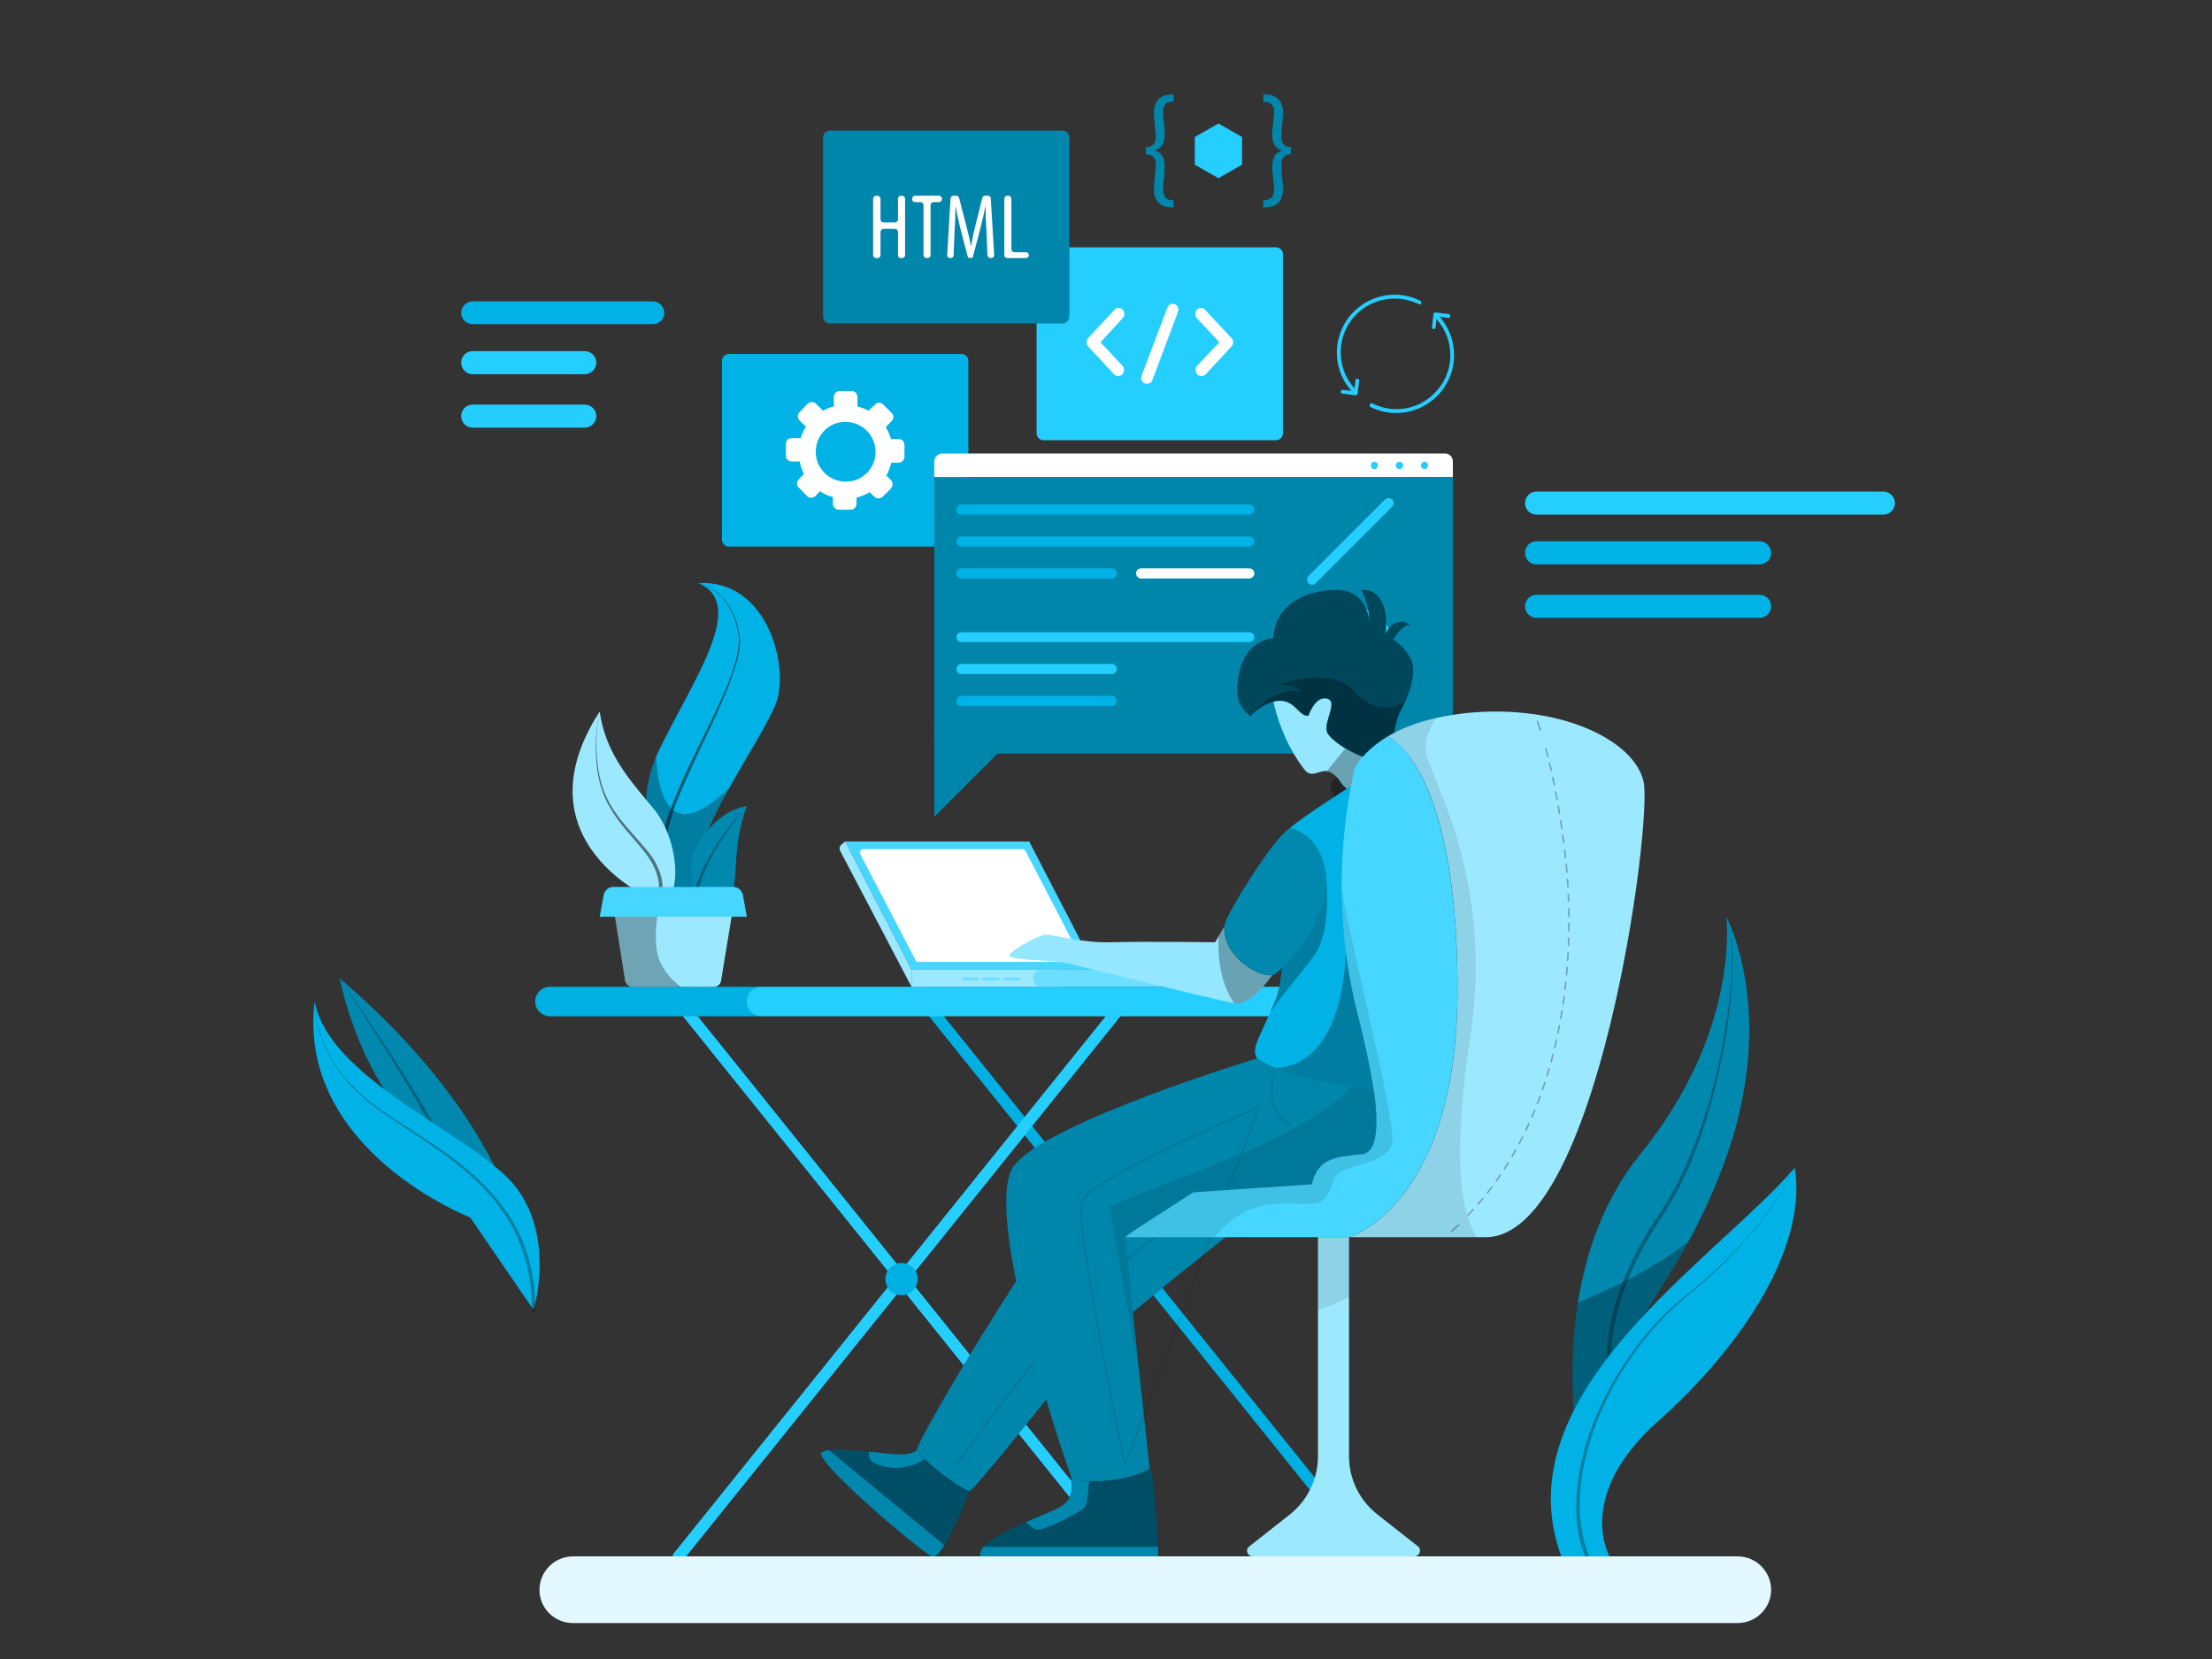 <svg version="1.2" xmlns="http://www.w3.org/2000/svg" viewBox="0 0 720 540" width="720" height="540">
	<rect x="0" y="0" width="720" height="540" fill="#333333" stroke="none"/>
	<title>web-developer-svg</title>
	<style>
		.s0 { fill: #00b0e3 } 
		.s1 { fill: #24ceff } 
		.s2 { fill: #47d6ff } 
		.s3 { fill: #00b2e5 } 
		.s4 { fill: #ffffff } 
		.s5 { fill: #0085ab } 
		.s6 { fill: #46d6ff } 
		.s7 { fill: #9ce9ff } 
		.s8 { fill: #6cdeff } 
		.s9 { opacity: .1;fill: none;stroke: #000000;stroke-linecap: round;stroke-miterlimit:10;stroke-width: .5 } 
		.s10 { fill: #00475c } 
		.s11 { fill: #94e7ff } 
		.s12 { opacity: .3;fill: #000000 } 
		.s13 { fill: #004e65 } 
		.s14 { fill: #0087ae } 
		.s15 { opacity: .1;fill: #000000 } 
		.s16 { fill: #0088af } 
		.s17 { fill: none;stroke: #000000;stroke-linecap: round;stroke-miterlimit:10;stroke-width: .5 } 
		.s18 { fill: none;stroke: #000000;stroke-linecap: round;stroke-miterlimit:10;stroke-width: .5;stroke-dasharray: 2.392 } 
		.s19 { opacity: .5;fill: #000000 } 
		.s20 { fill: #e4f9ff } 
	</style>
	<g id="SvgjsG1008">
		<g id="Layer">
			<path id="Layer" class="s0" d="m446.3 508.6c-0.6 0-1.1-0.3-1.5-0.7l-145.3-180.7c-0.7-0.9-0.6-2 0.3-2.7 0.8-0.6 1.9-0.5 2.6 0.3l145.3 180.7c0.7 0.8 0.6 2-0.2 2.7-0.4 0.2-0.8 0.4-1.2 0.4z"/>
			<path id="Layer" class="s1" d="m220.8 508.6c-0.4 0-0.8-0.2-1.2-0.4-0.8-0.7-0.9-1.9-0.2-2.7l145.3-180.7c0.7-0.8 1.8-0.9 2.6-0.3 0.8 0.7 1 1.8 0.3 2.7l-145.3 180.7c-0.4 0.4-0.9 0.7-1.5 0.7z"/>
			<path id="Layer" class="s1" d="m366.2 508.6c-0.6 0-1.1-0.3-1.5-0.7l-145.3-180.7c-0.7-0.9-0.6-2 0.2-2.7 0.8-0.6 2-0.5 2.7 0.3l145.3 180.7c0.7 0.8 0.5 2-0.3 2.7-0.3 0.2-0.7 0.4-1.1 0.4z"/>
			<path id="Layer" class="s0" d="m246.6 330.8h-67.6c-2.6 0-4.8-2.2-4.8-4.8 0-2.7 2.2-4.8 4.8-4.8h67.6c2.6 0 4.8 2.1 4.8 4.8 0 2.6-2.2 4.8-4.8 4.8z"/>
			<path id="Layer" class="s1" d="m440.9 330.8h-193c-2.7 0-4.8-2.2-4.8-4.8 0-2.7 2.1-4.8 4.8-4.8h193z"/>
			<path id="Layer" class="s0" d="m293.5 421.6c-2.9 0-5.3-2.4-5.3-5.3 0-2.9 2.4-5.2 5.3-5.2 2.9 0 5.2 2.3 5.2 5.2 0 2.9-2.3 5.3-5.2 5.3z"/>
			<path id="Layer" class="s2" d="m373.6 421.6c-2.9 0-5.2-2.4-5.2-5.3 0-2.9 2.3-5.2 5.2-5.2 2.9 0 5.2 2.3 5.2 5.2 0 2.9-2.3 5.3-5.2 5.3z"/>
			<path id="Layer" class="s3" d="m235 117.5c0-1.3 1-2.3 2.3-2.3h75.6c1.3 0 2.3 1 2.3 2.3v58.1c0 1.3-1 2.3-2.3 2.3h-75.6c-1.3 0-2.3-1-2.3-2.3z"/>
			<path id="Layer" fill-rule="evenodd" class="s4" d="m294.4 144.8v3.9c0 1-0.9 1.9-1.9 1.9h-2.4q-0.5 2.2-1.6 4.2l1.5 1.5c0.7 0.7 0.7 1.9 0 2.7l-2.7 2.7c-0.8 0.7-2 0.7-2.7 0l-1.5-1.5q-2 1.2-4.3 1.8v2c0 1-0.9 1.9-1.9 1.9h-3.9c-1 0-1.9-0.9-1.9-1.9v-2.2q-2.3-0.6-4.2-1.9l-1.5 1.6c-0.8 0.7-2 0.7-2.7 0l-2.7-2.8c-0.8-0.7-0.8-1.9 0-2.7l1.7-1.7q-1-1.9-1.4-4.1h-2.6c-1.1 0-1.9-0.8-1.9-1.9v-3.8c0-1.1 0.8-1.9 1.9-1.9h2.9q0.6-2 1.7-3.7l-2.1-2.1c-0.7-0.7-0.7-1.9 0-2.6l2.7-2.8c0.8-0.7 2-0.7 2.7 0l2.3 2.3q1.6-0.9 3.5-1.4v-3.1c0-1.1 0.9-1.9 1.9-1.9h3.9c1 0 1.9 0.8 1.9 1.9v3.1q1.9 0.5 3.6 1.4l2.1-2c0.7-0.8 1.9-0.8 2.7 0l2.7 2.7c0.8 0.7 0.8 1.9 0 2.7l-1.9 1.9q1.1 1.8 1.7 3.9h2.5c1 0 1.9 0.8 1.9 1.9zm-9.6 4.2c1.3-6.9-4.6-12.8-11.5-11.5-3.8 0.7-6.9 3.8-7.6 7.7-1.3 6.8 4.6 12.7 11.5 11.4 3.8-0.7 6.9-3.8 7.6-7.6z"/>
			<path id="Layer" class="s1" d="m337.4 82.8c0-1.3 1-2.3 2.3-2.3h75.6c1.3 0 2.3 1 2.3 2.3v58.2c0 1.2-1 2.3-2.3 2.3h-75.6c-1.3 0-2.3-1.1-2.3-2.3z"/>
			<path id="Layer" class="s4" d="m364 122.4c-0.5 0-1-0.2-1.3-0.5l-8.5-9.1c-0.7-0.8-0.7-2 0-2.8l8.6-9.2c0.7-0.8 1.9-0.8 2.6 0 0.8 0.8 0.8 2 0 2.8l-7.2 7.8 7.1 7.6c0.7 0.8 0.7 2.1 0 2.9-0.4 0.3-0.8 0.5-1.3 0.5zm27.1 0c-0.5 0-1-0.2-1.4-0.5-0.7-0.8-0.7-2.1 0-2.9l7.2-7.6-7.3-7.8c-0.7-0.8-0.7-2 0-2.8 0.7-0.8 1.9-0.8 2.6 0l8.6 9.2c0.4 0.3 0.6 0.9 0.6 1.4 0 0.5-0.2 1-0.6 1.4l-8.4 9.1c-0.4 0.3-0.9 0.5-1.3 0.5zm-17.8 2.5q-0.3 0-0.7-0.1c-0.9-0.4-1.4-1.6-1-2.6l8.4-22.1c0.4-1 1.5-1.5 2.4-1.1 1 0.4 1.4 1.6 1 2.6l-8.3 22.1c-0.3 0.8-1 1.2-1.8 1.2zm99.6 30.4h-168.8v-5.1c0-1.4 1.2-2.6 2.6-2.6h163.7c1.4 0 2.5 1.2 2.5 2.6 0 0 0 5.1 0 5.1z"/>
			<path id="Layer" class="s5" d="m468.2 245.3h-159.3c-2.6 0-4.8-2.1-4.8-4.7v-85.3h168.8v85.3c0 2.6-2.1 4.7-4.7 4.7z"/>
			<path id="Layer" class="s1" d="m464.8 151.5c0 0.6-0.5 1.2-1.1 1.2-0.7 0-1.2-0.6-1.2-1.2 0-0.7 0.5-1.2 1.2-1.2 0.6 0 1.1 0.5 1.1 1.2zm-8.1 0c0 0.6-0.5 1.2-1.2 1.2-0.7 0-1.2-0.6-1.2-1.2 0-0.7 0.5-1.2 1.2-1.2 0.7 0 1.2 0.5 1.2 1.2zm-8.2 0c0 0.6-0.5 1.2-1.2 1.2-0.6 0-1.1-0.6-1.1-1.2 0-0.7 0.5-1.2 1.1-1.2 0.7 0 1.2 0.5 1.2 1.2z"/>
			<path id="Layer" class="s3" d="m406.6 167.5h-93.7c-0.9 0-1.6-0.7-1.6-1.6 0-0.9 0.7-1.7 1.6-1.7h93.7c0.9 0 1.7 0.8 1.7 1.7 0 0.9-0.8 1.6-1.7 1.6zm0 10.4h-93.7c-0.9 0-1.6-0.8-1.6-1.7 0-0.9 0.7-1.6 1.6-1.6h93.7c0.9 0 1.7 0.7 1.7 1.6 0 0.9-0.8 1.7-1.7 1.7zm-44.7 10.4h-49c-0.9 0-1.6-0.8-1.6-1.7 0-0.9 0.7-1.6 1.6-1.6h49c0.9 0 1.6 0.7 1.6 1.6 0 0.9-0.7 1.7-1.6 1.7z"/>
			<path id="Layer" class="s1" d="m406.6 209h-93.7c-0.9 0-1.6-0.7-1.6-1.6 0-0.9 0.7-1.6 1.6-1.6h93.7c0.9 0 1.7 0.7 1.7 1.6 0 0.9-0.8 1.6-1.7 1.6zm-44.7 10.4h-49c-0.9 0-1.6-0.7-1.6-1.6 0-0.9 0.7-1.7 1.6-1.7h49c0.9 0 1.6 0.8 1.6 1.7 0 0.9-0.7 1.6-1.6 1.6z"/>
			<path id="Layer" class="s3" d="m361.9 229.8h-49c-0.9 0-1.6-0.7-1.6-1.6 0-0.9 0.7-1.7 1.6-1.7h49c0.9 0 1.6 0.8 1.6 1.7 0 0.9-0.7 1.6-1.6 1.6z"/>
			<path id="Layer" class="s4" d="m406.6 188.3h-35.2c-0.9 0-1.6-0.8-1.6-1.7 0-0.9 0.7-1.6 1.6-1.6h35.2c0.9 0 1.7 0.7 1.7 1.6 0 0.9-0.8 1.7-1.7 1.7z"/>
			<path id="Layer" class="s1" d="m453.2 164.9l-25 25c-0.6 0.6-1.6 0.6-2.3 0-0.6-0.7-0.6-1.7 0-2.4l24.9-24.9c0.7-0.6 1.7-0.6 2.4 0 0.6 0.7 0.6 1.7 0 2.3z"/>
			<path id="Layer" class="s1" d="m453.8 215.5c-1.8 7.9-9.7 12.7-17.6 10.9-8-1.9-12.8-9.8-11-17.7 1.9-7.9 9.8-12.8 17.7-10.9 7.9 1.9 12.8 9.8 10.9 17.7z"/>
			<path id="Layer" class="s3" d="m429.3 230.6c-4.6 0-8.3-3.7-8.3-8.3 0-4.6 3.7-8.3 8.3-8.3 4.6 0 8.3 3.7 8.3 8.3 0 4.6-3.7 8.3-8.3 8.3z"/>
			<path id="Layer" class="s5" d="m304.1 236.2v29.7l27.3-27.3"/>
			<g id="Layer">
				<path id="Layer" class="s6" d="m275.1 273.9h59.9l21.6 41.7h-59.9z"/>
				<path id="Layer" class="s4" d="m298 312.5l-18-34.5c-0.3-0.7 0.2-1.6 1-1.6h51.8c0.4 0 0.8 0.3 1 0.6l17.9 34.5c0.4 0.8-0.2 1.6-1 1.6h-51.8c-0.4 0-0.8-0.2-0.9-0.6z"/>
				<path id="Layer" class="s7" d="m296.7 315.6h48.5v5.6h-48.5z"/>
				<path id="Layer" class="s8" d="m386.9 315.6h-47.8c-1.6 0-2.8 1.3-2.8 2.8 0 1.5 1.2 2.8 2.8 2.8h47.8c1.5 0 2.8-1.3 2.8-2.8 0-1.5-1.3-2.8-2.8-2.8z"/>
				<path id="Layer" class="s7" d="m296.7 315.6l-21.6-41.7-1.1 0.9c-0.7 0.5-0.9 1.4-0.5 2.2l23.2 44.2c0 0 0-5.6 0-5.6z"/>
				<path id="Layer" class="s8" d="m313.2 318.2h5.4v0.9h-5.4z"/>
				<path id="Layer" class="s8" d="m319.9 318.2h5.4v0.9h-5.4z"/>
				<path id="Layer" class="s8" d="m326.6 318.2h5.4v0.9h-5.4z"/>
			</g>
			<g id="Layer">
				<path id="Layer" class="s5" d="m405.9 397.2c0 0-49.6 38.7-57.5 48.5-3 3.7-8.2 10.2-13.5 16.9-8.9 11-18.2 22.4-19.3 22.7-1.8 0.4-16.7-10.9-17.1-13.4-0.3-1.5 13.2-24.8 25-43.5 7.1-11.4 13.6-21.1 15.9-23.2 6-5.6 42.9-25.1 42.9-25.1z"/>
				<path id="Layer" fill-rule="evenodd" class="s9" d="m311.1 477c0 0 46.4-66 69.7-77.1"/>
				<path id="Layer" class="s10" d="m457.7 227.6q-0.8 1.8-1.8 3.7c-3.6 7-1 13.9-5.1 15.7q-0.4 0.1-0.8 0.2c-5.4 1.2-17.7-5.9-18.2-9.4-0.6-3.6 3.8-9.7 0-10.4-3.8-0.8-5.9 5.6-5.9 5.6-3.1 0.3-4.2-4.9-9.3-4.9q-1.1 0-2.1 0.3c-2.4 0.6-4.6 2.1-5.9 3.2-1 0.9-1.6 1.5-1.6 1.5 0 0-4.5-2.9-4.3-8.6 0.3-9 3.7-15.5 11.7-16.9 0.8-10 9.1-15.3 20.1-15.6 9.6-0.3 11.1 8.3 11.3 10.5-0.1-1.6-0.5-6.9-2.8-10.5 4.8-0.3 9.1 3.2 8 14.4 1.1-3.3 5-5.4 8-3-2.8 0-5.5 4.7-5.5 4.7 0 0 3.3 2.1 5.5 5.9 1.8 3.2 1.1 7.9-1.3 13.6z"/>
				<path id="Layer" class="s11" d="m450.8 247l-0.1 1.6-0.5 5.9c0 0-8.8 7.6-13.9 0q0-0.1-0.1-0.2c-1.6-2.3-3-3.1-4.3-3.3-2.7-0.3-5 2.4-7.3-0.5-6.6-8.5-9.3-18.2-10.1-22.1q1-0.3 2.1-0.3c5.1 0 6.2 5.2 9.3 4.9 0 0 2.1-6.4 5.9-5.6 3.8 0.7-0.6 6.8 0 10.4 0.2 1.5 2.8 3.8 6.1 5.8 3.8 2.3 8.5 4.1 11.5 3.7q0.3 0 0.6-0.1 0.4-0.1 0.8-0.2z"/>
				<path id="Layer" class="s12" d="m452.2 257.9c-4 2.7-11.4 3.1-11.4 3.1l-6-0.8c0 0-2.5-3.7-1.3-5.7 0.2-0.4 0.8-1 1.6-1.6 1.6-1.4 4.2-3 6.9-4.4 2.7-1.5 5.6-2.6 7.7-2.7 5-0.3 6.5 9.3 2.5 12.1z"/>
				<path id="Layer" class="s3" d="m451 355.2c-8.9 1.7-27.9-3.5-36.9-7.6-2.7-1.2-4.5-2.3-4.9-3.1-1.8-3 0-5.4 4.3-15.1q0.7-1.6 1.5-3.5c3-6.9 3-21.6 3-34.2-0.1-10.9-0.1-20.2 1.6-21.9 3.7-3.6 22.3-15.3 22.3-15.3l3.8 19.3c0 0 2.1 9.8 4.3 22.6 4 23.6 8.5 57.4 1 58.8z"/>
				<path id="Layer" class="s5" d="m457.2 363.8c0 0.9-8.9 21.7-16.3 24.6-7.5 3-52.5-0.3-52.5-0.3l-22.2 14.6 4.6 43.8 3.3 30.5 0.1 1c-6.8 4.5-24 5.7-25.8 1.8q0 0 0 0c-1.8-3.9-29.1-86-18.4-100.3 10.6-14.2 79.2-35 79.2-35 1.8 1.2 3.8 2.2 6.1 3.1 7.6 3.1 17.3 5.1 24.6 6.2 2.9 0.5 5.4 0.8 7.3 1 2.3 0.3 3.8 0.4 3.8 0.4 0 0 6.2 7.7 6.2 8.6z"/>
				<path id="Layer" class="s13" d="m377 506.6h-57.9c-0.2-1 0.1-2 1-3.1 2.4-2.8 8.2-5.6 13.9-8.1 5.4-2.3 10.6-4.3 12.3-5.7 4.1-3.2 2.2-9.5 2.1-9.9 0.6 1.3 3 2 6.1 2.3 6.1 0.4 15.2-1.1 19.7-4.1l-0.1-1c1.7 3.3 2.5 19.6 2.8 26.5 0 1.9 0.1 3.1 0.1 3.1z"/>
				<path id="Layer" class="s14" d="m354.5 482.1c-0.2 2.7-0.6 7.2-1.4 8.4-1.2 1.8-13.9 8-15.7 7.4-1.2-0.4-2.6-1.6-3.4-2.5 5.4-2.3 10.6-4.3 12.3-5.7 4.1-3.2 2.2-9.5 2.1-9.9 0.6 1.3 3 2 6.1 2.3zm22.5 24.5h-57.9c-0.2-1 0.1-2 1-3.1h56.8c0 1.9 0.1 3.1 0.1 3.1z"/>
				<path id="Layer" class="s13" d="m315.6 485.3c0 0-4.4 11.6-8.2 17.7-1.5 2.4-3 4-4 3.6-3.5-1.3-39.3-31.7-35.9-33.9 0.5-0.3 1.3-0.6 2.3-0.7 3.1-0.4 8.3 0.1 13.1 0.5 4.1 0.5 7.9 0.9 9.8 0.9 5.1 0 5.8-1.5 5.8-1.5 0.1 0.6 1 1.7 2.4 3.1 4.4 4.2 13.3 10.6 14.7 10.3z"/>
				<path id="Layer" class="s14" d="m300.9 475c-7.6 5-15.5 2-17 0.8-1.2-0.8-1.2-2.4-1-3.3 4.1 0.5 7.9 0.9 9.8 0.9 5.1 0 5.8-1.5 5.8-1.5 0.1 0.6 1 1.7 2.4 3.1zm6.5 28c-1.5 2.4-3 4-4 3.6-3.5-1.3-39.3-31.7-35.9-33.9 0.5-0.3 1.3-0.6 2.3-0.7z"/>
				<path id="Layer" class="s11" d="m414.1 317.4c-2.8 3.9-7.8 9.8-11.9 9.2q-0.2 0-0.5-0.1c-7.9-1.4-54.1-13-56.3-13.4-2.2-0.4-17.8-0.6-16.9-2.2 0.9-1.7 9.8-6.8 12.1-6.7 2.4 0.1 11.8 2.8 21.1 2.5 9.4-0.3 33.8 0 33.8 0l1.2-2 1.8-3.1c-0.5 9.1 10.4 16.5 15.6 15.8z"/>
				<path id="Layer" fill-rule="evenodd" class="s9" d="m414.1 351.1c0 0-2.1 11.4 6.2 15.2m-10.5-6c0 0-55 23.4-57.6 30.7-2.7 7.2 14 86 14 86z"/>
				<path id="Layer" class="s15" d="m457.2 363.8c0 0.9-8.9 21.7-16.3 24.6-7.5 3-52.5-0.3-52.5-0.3l-22.2 14.6 4.6 43.8c0 0-9.4-50-9.4-53.3 0-2.8 62.2-20.7 78.5-39.4 6.5 1.1 11.1 1.4 11.1 1.4 0 0 6.2 7.7 6.2 8.6z"/>
				<path id="Layer" class="s12" d="m427.9 310.7c-3.8 5.5-10 12.4-14.4 18.7q0.7-1.6 1.5-3.5c3-6.9 3-21.6 3-34.2l13.3-8.9c0 0 2.9 19.1-3.4 27.9z"/>
				<path id="Layer" class="s16" d="m416.6 315.7q-0.9 0.8-1.8 1.5-0.3 0.1-0.7 0.2c-5.2 0.7-16.1-6.7-15.6-15.8 0-0.6 0.5-2 1.4-3.7 4.5-9 17.9-29.1 20.4-28.2 0 0 8.6 1.3 11 13.1 2.2 11.1-5.8 24.6-14.7 32.9z"/>
				<path id="Layer" class="s12" d="m447.2 354.8c-1.9-0.2-4.4-0.5-7.3-1-7.3-1.1-17-3.1-24.6-6.2 6.7-0.2 21.1-4.6 22.8-37.5 0.8 6.1 2 12.5 3.6 19 2.2 8.7 4.3 17.8 5.5 25.7zm-3.6-108.5q-1 1.2-1.6 2.2c-2.7 1.4-5.3 3.1-6.9 4.4-1.1-1.3-2.2-1.7-3.2-1.9l6-7.4c1.8 1.1 3.8 2 5.7 2.7zm-29.5 71.1c-2.8 3.9-7.8 9.8-11.9 9.2q-0.2 0-0.5-0.1c-5.1-7.4-5.3-17-5-21.8l1.8-3.1c-0.5 9.1 10.4 16.5 15.6 15.8z"/>
				<path id="Layer" class="s12" d="m457.7 227.6q-0.8 1.8-1.8 3.7c-1.8 3.4-2 6.8-2.3 9.6q-0.9-0.7-1.9-1.2c-3.8 2.3-6.4 4.7-8.1 6.6-5.5-1.9-11.5-6.1-11.8-8.5-0.6-3.6 3.8-9.7 0-10.4-3.8-0.8-5.9 5.6-5.9 5.6-3.1 0.3-4.2-4.9-9.3-4.9q-1.1 0-2.1 0.3c-2.5 0.6-4.6 2.1-5.9 3.2 0 0 5.8-8.1 14.8-6.5 0 0-1.3-2.5-7.4-2.2 12.8-4.1 20.9-2.5 24.8 2.1 3.2 3.8 10.8 8.4 16.9 2.6z"/>
			</g>
			<g id="Layer">
				<path id="Layer" class="s7" d="m483.6 402.7h-44.5c0 0 35.3-10.4 35.3-80.4q0-1.4 0-2.7c-0.3-46.8-10.3-72.6-22.7-79.9 3.9-2.3 9-4.5 15.8-6q4.4-1 9.8-1.6c30.5-3.1 54.8 8.9 57.7 22.4 2.9 13.5-14.9 148.2-51.4 148.2z"/>
				<path id="Layer" class="s6" d="m474.4 322.3c0 70-35.3 80.4-35.3 80.4h-72.9l3-2.2 19.2-12.4 38.6-2.6c2-8.6 7.7-8.9 16.3-9.8 5-0.5 5.5-9 4-20.2-1.2-8-3.3-17.4-5.6-26.4-1.6-6.5-2.8-12.9-3.6-19-0.9-7.2-1.3-14.1-1.4-20.6-0.1-14.8 1.7-27.4 3.6-36.5q0.3-1.3 0.5-2.5 0.1-0.1 0.1-0.1c0.1-0.4 0.9-2 2.7-4.1 1.7-1.9 4.3-4.3 8.1-6.6q1 0.5 1.9 1.2c11.4 8.8 20.5 34.3 20.8 78.7q0 1.3 0 2.7z"/>
				<path id="Layer" class="s7" d="m460.3 506.6h-52.5c-1.8 0-2.6-2.2-1.1-3.3l13.1-10.3c5.8-4.6 9.2-11.6 9.2-19v-71.3h10.1v71.3c0 7.4 3.4 14.4 9.3 19l13.1 10.3c1.4 1.1 0.6 3.3-1.2 3.3z"/>
				<g id="Layer" style="opacity: .3">
					<path id="Layer" fill-rule="evenodd" class="s17" d="m500.4 234.8c0 0 0.4 1 1 2.9"/>
					<path id="Layer" fill-rule="evenodd" class="s18" d="m503.2 243.8c1.8 6.7 4.1 17.1 5.9 31.3 4.8 36.9 0 88.6-32.1 121.3"/>
					<path id="Layer" fill-rule="evenodd" class="s17" d="m474.8 398.7q-1.2 1-2.3 2.1"/>
				</g>
				<path id="Layer" class="s15" d="m439.1 402.7v19.5c-3.5 1.8-7 3.2-10.1 4.2v-23.7zm14-30.3c-2.4 7.4-17.2 6.1-19 11.6-3.8 11.6-5.9 6.5-20.6 8-8.4 0.8-14.5 6.2-18.2 10.7h-29.1l3-2.2 19.2-12.4 38.6-2.6c2.1-8.6 7.7-8.9 16.3-9.8 5-0.5 5.5-9 4-20.2-1.1-8-3.3-17.4-5.6-26.4-1.6-6.5-2.8-12.9-3.6-19-0.9-7.2-1.3-14.1-1.4-20.6 5.7 29.7 18.1 77.4 16.4 82.9z"/>
				<path id="Layer" class="s15" d="m474.4 322.3q0-1.4 0-2.7c-0.3-46.8-10.3-72.6-22.7-79.9 3.9-2.3 9-4.5 15.8-6-2 2.9-4.2 7.3-3.2 12 1.8 8.4 22 40.4 14.3 91.7-5.6 37-3.7 56.3 2.1 65.3h-41.6c0 0 35.3-10.4 35.3-80.4z"/>
			</g>
			<path id="Layer" class="s12" d="m219.8 284.2c0 1.6-0.2 3.1-0.5 4.5h-14.3c-4.2-2.8-11.1-8.3-15.2-16.7 3.9 4.2 10.4 9.3 17.1 10.8 5.8 1.4 10.1 0.8 12.9 1.4z"/>
			<g id="Layer">
				<path id="Layer" class="s3" d="m253.1 227.3c-1.6 5.8-9 17.1-15.7 29.1-7.3 13.2-13.8 27.3-11.2 36.2 0.6 2.3 0.9 3.9 0.9 5.1 0 3.9-3 2.7-5.9 0.5-3.1-2.3-6.2-5.6-6.2-5.6l0.3-17.3c0 0-9.9-9.1-1.8-28.8q0.8-1.9 1.8-3.9c11.1-22.5 27.8-46.1 12-52.8 21.8-1.3 29.1 25.4 25.8 37.5z"/>
				<path id="Layer" class="s19" d="m227.3 189.8c4 0.9 7.6 3.7 9.9 7.2 0.6 0.8 1 1.8 1.5 2.7 0.4 1 0.8 1.9 1.1 2.9 0.3 1 0.5 2.1 0.7 3.1l0.3 1.5 0.1 1.6c-0.1 4.2-1.5 8.3-2.9 12.2-1.4 3.9-3.1 7.7-4.8 11.5-3.5 7.6-7.2 15-10.5 22.6-1.7 3.8-3.3 7.7-4.4 11.6q-0.9 3-1.3 6c-0.3 2-0.2 4.1 0.4 5.9v0.1c0.1 0.3-0.1 0.6-0.4 0.7-0.3 0.2-0.7 0-0.8-0.3q0 0 0 0c-0.7-2.2-0.7-4.4-0.4-6.5q0.5-3.2 1.4-6.2c1.3-4 2.9-7.8 4.6-11.7 3.4-7.6 7.2-15 10.8-22.5 1.8-3.7 3.5-7.5 5-11.4 1.4-3.9 2.8-7.9 2.9-12v-1.5l-0.3-1.6c-0.1-1-0.4-2-0.7-3-0.2-1-0.6-1.9-1-2.9-0.5-0.9-0.9-1.9-1.5-2.7-2.2-3.5-5.7-6.3-9.7-7.3z"/>
				<path id="Layer" class="s16" d="m243.1 262.4c-6.7 17.5 0 30.9-10.1 32.8-4.5 0.9-6.6-2.5-7.4-6.5-1-4.7-0.3-10.1-0.3-10.1 0 0 1.7-4.3 5.2-8.5 2.9-3.5 7.1-6.8 12.6-7.7z"/>
				<path id="Layer" class="s7" d="m219.8 284.2c0 4.1-1 7.5-2.8 9.3q-0.3 0.3-0.6 0.5c-4.7 3.9-7.7-3.2-7.7-3.2 0 0-12.6-6.2-18.9-18.8-4.8-9.6-5.8-23.1 5.4-40.4 1.7 12.3 8.4 20.7 15.1 28.7q0 0 0 0 1.3 1.5 2.5 3c4.6 5.5 7.1 14.1 7 20.9z"/>
				<path id="Layer" class="s19" d="m195.2 231.6c-1.1 5.3-1.3 10.8-0.8 16.1 0.5 5.4 2 10.7 4.9 15.2 2.8 4.6 6.7 8.4 10.2 12.6 1.8 2 3.5 4.2 4.6 6.8 1.2 2.5 1.8 5.4 1.5 8.2 0 0.3-0.3 0.6-0.6 0.5-0.4 0-0.6-0.3-0.6-0.6q0 0 0-0.1c0.3-2.5-0.2-5.2-1.3-7.6-1-2.4-2.6-4.6-4.3-6.6-3.4-4.2-7.3-8.1-10-12.8-2.9-4.7-4.3-10.1-4.7-15.5-0.4-5.4-0.1-10.9 1.1-16.2z"/>
				<path id="Layer" class="s12" d="m243.1 262.4c-2 2.2-3.7 4.5-5.4 6.9-1.7 2.4-3.3 4.8-4.8 7.3-2.9 5.1-5.3 10.4-6.1 16.1-0.1 0.4-0.4 0.6-0.7 0.6-0.4-0.1-0.6-0.4-0.6-0.7q0 0 0-0.1c1.1-5.9 3.8-11.2 6.9-16.2 1.5-2.5 3.2-4.9 5-7.2 1.8-2.3 3.7-4.6 5.7-6.7z"/>
				<path id="Layer" class="s7" d="m239 293.1l-4.3 26.2c-0.2 1.1-1.1 1.9-2.3 1.9h-26.6c-1.1 0-2-0.8-2.3-1.9l-3.4-21.3-0.8-4.9c-0.3-1.5 0.8-2.8 2.3-2.8h35.1c1.5 0 2.6 1.3 2.3 2.8z"/>
				<path id="Layer" class="s6" d="m243.1 298.4h-47.9l1.3-7.1c0.3-1.5 1.6-2.6 3.1-2.6h39.1c1.5 0 2.8 1.1 3.1 2.6z"/>
				<path id="Layer" class="s12" d="m225.3 278.6c0 0-0.7 5.4 0.3 10.1h-6.3c0.3-1.4 0.5-2.9 0.5-4.5 0.1-6.8-2.4-15.4-7-20.9q-1.2-1.5-2.5-3 0 0 0 0c0.1-3.8 1-8.4 3.2-13.8 0.4 6.3 1.9 17.2 8.2 18.4 4.8 0.9 11-3.9 15.7-8.5-2.5 4.5-4.9 9.2-6.9 13.7-3.5 4.2-5.2 8.5-5.2 8.5zm-3.6 42.6h-15.9c-1.1 0-2-0.8-2.3-1.9l-3.4-20.9h13.8c-0.4 2.9-0.8 8.4 0.2 12.6 0.9 3.4 3.8 7.7 7.6 10.2z"/>
			</g>
			<g id="Layer">
				<path id="Layer" class="s5" d="m267.9 44.8c0-1.3 1-2.3 2.3-2.3h75.6c1.3 0 2.3 1 2.3 2.3v58.2c0 1.2-1 2.3-2.3 2.3h-75.6c-1.3 0-2.3-1.1-2.3-2.3z"/>
				<path id="Layer" class="s4" d="m286.6 64.7v6.7c0 0.6 0.4 1 1 1h3.7c0.5 0 1-0.4 1-1v-6.7c0-0.5 0.4-1 0.9-1h0.4c0.6 0 1 0.5 1 1v18.4c0 0.5-0.5 0.9-1 0.9h-0.4c-0.5 0-0.9-0.4-0.9-0.9v-7.6c0-0.5-0.5-1-1-1h-3.7c-0.6 0-1 0.5-1 1v7.6c0 0.5-0.5 0.9-1 0.9h-0.4c-0.5 0-1-0.4-1-0.9v-18.4c0-0.5 0.5-1 1-1h0.4c0.5 0 1 0.5 1 1zm13 1.1h-1.7c-0.6 0-1-0.4-1-1v-0.1c0-0.5 0.4-1 1-1h7.7c0.6 0 1 0.5 1 1v0.1c0 0.6-0.4 1-1 1h-1.7c-0.6 0-1 0.4-1 1v16.3c0 0.5-0.4 0.9-1 0.9h-0.3c-0.6 0-1-0.4-1-0.9v-16.3c0-0.6-0.5-1-1-1zm21.5 9.5c-0.2-2.7-0.3-5.7-0.3-8h-0.1c-0.4 2.3-1 4.7-1.6 7.1l-2.5 9.5h-1.5l-2.4-9.1c-0.6-2.6-1.2-5.1-1.6-7.5h-0.1c0 2.4-0.1 5.2-0.3 8.1l-0.3 7.7c0 0.5-0.5 0.9-1 0.9h-0.1c-0.6 0-1-0.4-1-1l1.1-18.4c0.1-0.5 0.5-0.9 1-0.9h0.8c0.5 0 0.9 0.3 1 0.8l2.2 8.5c0.7 2.7 1.2 4.7 1.6 7h0.1c0.4-2.3 0.8-4.3 1.5-7l2.1-8.5c0.1-0.5 0.5-0.8 0.9-0.8h0.9c0.6 0 1 0.4 1 0.9l1.1 18.4c0 0.6-0.4 1-1 1h-0.2c-0.5 0-0.9-0.4-1-0.9zm6.8-11.6h0.3c0.6 0 1 0.5 1 1v16.4c0 0.5 0.4 1 1 1h3.8c0.5 0 0.9 0.4 0.9 1 0 0.5-0.4 0.9-0.9 0.9h-6.1c-0.6 0-1-0.4-1-0.9v-18.4c0-0.5 0.4-1 1-1z"/>
			</g>
			<g id="Layer">
				<path id="Layer" class="s5" d="m373 47.9c2.6 0 3.2-1.7 3.2-3.3 0-1.3-0.2-2.6-0.3-3.9-0.1-1.4-0.3-2.6-0.3-4.1 0-4.1 2.6-5.9 5.9-5.9h0.5v2.4h-0.7c-1.9 0-2.7 1.4-2.7 3.5 0 1.2 0.1 2.4 0.3 3.5 0.1 1.2 0.2 2.3 0.2 3.4 0 3.6-1.2 4.9-3.2 5.4v0.1c2 0.6 3.2 1.9 3.2 5.5 0 1.2-0.2 2.4-0.2 3.5-0.2 1.2-0.3 2.3-0.3 3.6 0 2.1 0.7 3.5 2.8 3.5h0.6v2.4h-0.6c-3.1 0-5.8-1.5-5.8-5.9 0-1.4 0.2-2.8 0.3-4.1 0.1-1.4 0.3-2.7 0.3-4 0-1.5-0.6-3.3-3.2-3.3zm47.2 2.3c-2.5 0-3.1 1.8-3.1 3.3 0 1.3 0.1 2.6 0.2 4 0.2 1.3 0.3 2.7 0.3 4.1 0 4.4-2.7 5.9-5.8 5.9h-0.6v-2.4h0.7c2.1-0.2 2.8-1.4 2.8-3.5 0-1.3-0.2-2.4-0.3-3.6-0.1-1.1-0.3-2.3-0.3-3.4 0-3.7 1.3-5 3.2-5.6-1.9-0.6-3.2-1.8-3.2-5.5 0-1.1 0.2-2.2 0.3-3.4 0.1-1.1 0.3-2.3 0.3-3.5 0-2.1-0.8-3.2-2.8-3.5h-0.7v-2.4h0.6c3.3 0 5.8 1.8 5.8 5.9 0 1.5-0.1 2.7-0.3 4.1-0.1 1.3-0.2 2.6-0.2 3.9 0 1.6 0.6 3.3 3.1 3.3z"/>
				<path id="Layer" class="s1" d="m404.3 53.6v-9l-7.7-4.4-7.7 4.4v9l7.7 4.4z"/>
			</g>
			<g id="Layer">
				<path id="Layer" class="s1" d="m462.3 97.9c-7.2-3.6-15.9-2.2-21.7 3.6-7 7-7.3 18.4-0.7 25.7l-2.8-0.3c-0.4 0-0.7 0.2-0.7 0.6-0.1 0.3 0.2 0.6 0.5 0.6l4.3 0.6q0.3 0 0.5-0.2 0.2-0.1 0.2-0.4l0.5-4.2c0.1-0.3-0.2-0.6-0.5-0.6-0.4-0.1-0.7 0.2-0.7 0.5l-0.3 2.6c-6.2-6.8-6-17.4 0.6-24.1 5.4-5.3 13.5-6.6 20.3-3.3 0.3 0.2 0.7 0.1 0.8-0.3 0.2-0.3 0-0.6-0.3-0.8zm-16.2 34.6c7.3 3.6 16 2.1 21.7-3.6 7.1-7.1 7.3-18.4 0.8-25.8l2.8 0.4c0.3 0 0.7-0.2 0.7-0.6 0-0.3-0.2-0.6-0.6-0.7l-4.3-0.5q-0.2 0-0.4 0.1-0.2 0.2-0.2 0.5l-0.5 4.1c-0.1 0.4 0.2 0.7 0.5 0.7 0.3 0.1 0.7-0.2 0.7-0.5l0.3-2.7c6.2 6.9 6 17.5-0.7 24.1-5.3 5.4-13.4 6.7-20.2 3.3-0.3-0.1-0.7 0-0.8 0.3-0.2 0.3-0.1 0.7 0.2 0.9z"/>
			</g>
			<g id="Layer">
				<path id="Layer" class="s1" d="m613.1 167.5h-113c-2.1 0-3.7-1.7-3.7-3.7 0-2.1 1.6-3.8 3.7-3.8h113c2 0 3.7 1.7 3.7 3.8 0 2-1.7 3.7-3.7 3.7z"/>
				<path id="Layer" class="s3" d="m572.7 183.7h-72.6c-2.1 0-3.7-1.7-3.7-3.7 0-2.1 1.6-3.8 3.7-3.8h72.6c2.1 0 3.8 1.7 3.8 3.8 0 2-1.7 3.7-3.8 3.7zm0 17.4h-72.6c-2.1 0-3.7-1.7-3.7-3.7 0-2.1 1.6-3.8 3.7-3.8h72.6c2.1 0 3.8 1.7 3.8 3.8 0 2-1.7 3.7-3.8 3.7z"/>
			</g>
			<g id="Layer">
				<path id="Layer" class="s3" d="m212.5 105.5h-58.7c-2 0-3.7-1.6-3.7-3.7 0-2 1.7-3.7 3.7-3.7h58.7c2.1 0 3.7 1.7 3.7 3.7 0 2.1-1.6 3.7-3.7 3.7z"/>
				<path id="Layer" class="s1" d="m190.4 121.8h-36.6c-2 0-3.7-1.7-3.7-3.8 0-2 1.7-3.7 3.7-3.7h36.6c2 0 3.7 1.7 3.7 3.7 0 2.1-1.7 3.8-3.7 3.8zm0 17.4h-36.6c-2 0-3.7-1.7-3.7-3.8 0-2 1.7-3.7 3.7-3.7h36.6c2 0 3.7 1.7 3.7 3.7 0 2.1-1.7 3.8-3.7 3.8z"/>
			</g>
			<g id="Layer">
				<path id="Layer" class="s16" d="m562.2 375.8c-3.7 10.6-8 19.9-12.6 28.3-15.8 28.8-34.1 47.2-34.8 74.1 0 0-5.7-25.4-1.2-54.2 2.6-16.3 8.4-33.6 20.2-48.2 33-40.5 28.1-77.4 28.1-77.4 0 0 16.6 30.3 0.3 77.4z"/>
				<path id="Layer" class="s12" d="m523.3 446.6c-0.4-3.3-0.3-6.6 0-9.9q0.5-4.9 1.8-9.7c1.6-6.4 4-12.5 7-18.3 1.4-3 3.1-5.8 4.7-8.6l5.4-8.2c3.3-5.5 6.2-11.4 8.6-17.4 2.4-6 4.5-12.2 6.2-18.4q2.6-9.4 4.2-19.1c1.1-6.4 2-12.8 2.4-19.3 0.2-3.3 0.2-6.5 0.1-9.8-0.1-1.6-0.2-3.2-0.4-4.8-0.3-1.6-0.6-3.2-1.4-4.7 0.8 1.4 1.1 3.1 1.4 4.7 0.3 1.6 0.5 3.2 0.6 4.8 0.2 3.3 0.1 6.5 0 9.8-0.3 6.5-1.1 13-2.1 19.4q-1.6 9.7-4.1 19.2c-1.6 6.3-3.6 12.5-6 18.6-2.3 6.1-5.2 12-8.5 17.6l-5.3 8.3c-1.6 2.7-3.3 5.5-4.7 8.4-2.9 5.8-5.3 11.9-6.8 18.1q-1.3 4.7-1.8 9.5c-0.3 3.2-0.5 6.5 0 9.6 0 0.4-0.2 0.7-0.6 0.7-0.3 0.1-0.6-0.1-0.7-0.5z"/>
				<path id="Layer" class="s12" d="m549.6 404.1c-15.8 28.8-34.1 47.2-34.8 74.1 0 0-5.7-25.4-1.2-54.2 10.3-4.2 24.7-11 36-19.9z"/>
				<path id="Layer" class="s3" d="m523.9 506.6c0 0-11.5-19.7 15.8-44 27.3-24.3 48.6-56.5 44.5-82.5-26.1 30.3-95.5 73.3-76 126.5z"/>
				<path id="Layer" class="s12" d="m584.2 380.1c-2.6 5.7-6.1 11-9.9 16.1-3.8 5-8 9.7-12.4 14.2-4.4 4.5-9.3 8.6-14.1 12.6-4.8 4.1-9.1 8.7-13 13.6-7.8 9.9-13.8 21.2-17.5 33.2-1.7 6-3 12.2-3.1 18.4-0.2 6.2 0.6 12.6 3.1 18.3 0.1 0.3 0 0.6-0.4 0.8-0.3 0.1-0.6 0-0.8-0.3-2.5-6-3.3-12.5-3-18.8 0.2-6.4 1.5-12.6 3.3-18.7 3.8-12.1 10-23.4 17.9-33.3 3.9-4.9 8.3-9.5 13.2-13.5 4.9-4 9.7-8 14.2-12.5 4.5-4.4 8.7-9.1 12.5-14.1 3.8-5 7.3-10.3 10-16z"/>
			</g>
			<g id="Layer">
				<path id="Layer" class="s16" d="m132.3 363.8c0 0-14.3-13-21.8-45.4 43.6 37 54.2 69.9 54.2 69.9z"/>
				<path id="Layer" class="s12" d="m110.5 318.4q9.1 13 17.7 26.3 4.4 6.7 8.5 13.5c2.7 4.5 5.4 9.1 7.6 14 0.1 0.3 0 0.7-0.3 0.8-0.3 0.2-0.7 0-0.8-0.3q0 0 0 0c-2.1-4.8-4.7-9.4-7.3-14q-4-6.9-8.2-13.6-8.4-13.5-17.2-26.7z"/>
				<path id="Layer" class="s3" d="m163.9 382.1c-7.9-7.1-19.5-14.1-30.5-21.6-14.7-10.1-28.4-21.1-31-34.5-5.7 48.5 50.7 70.3 50.7 70.3l0.1 0.2 20.5 29.9c0 0 8.4-27.9-9.8-44.3z"/>
				<path id="Layer" class="s12" d="m102.4 326c0.1 5.4 1.7 10.7 3.9 15.5 2.4 4.9 5.6 9.3 9.5 13 3.8 3.8 8.2 6.9 12.7 9.8 4.5 3 9.1 5.8 13.6 8.9 8.9 6 17.4 13.1 23.4 22.2 6.1 9.1 8.8 20.1 8.8 31 0.1 0.3-0.2 0.6-0.6 0.6-0.3 0-0.6-0.2-0.6-0.6 0.1-10.7-2.5-21.5-8.4-30.5-5.8-9-14.1-16.1-23-22.2-4.4-3.1-8.9-6-13.4-9-4.5-2.9-8.9-6.1-12.8-10-3.8-3.8-7-8.2-9.3-13.1-2.3-4.9-3.8-10.2-3.8-15.6z"/>
			</g>
			<path id="Layer" class="s20" d="m565.6 528.3h-379.1c-6 0-10.9-4.8-10.9-10.8 0-6 4.9-10.9 10.9-10.9h379.1c6 0 10.9 4.9 10.9 10.9 0 5.9-4.9 10.8-10.9 10.8z"/>
			<g id="Layer">
				<g id="Layer">
				</g>
			</g>
		</g>
	</g>
</svg>